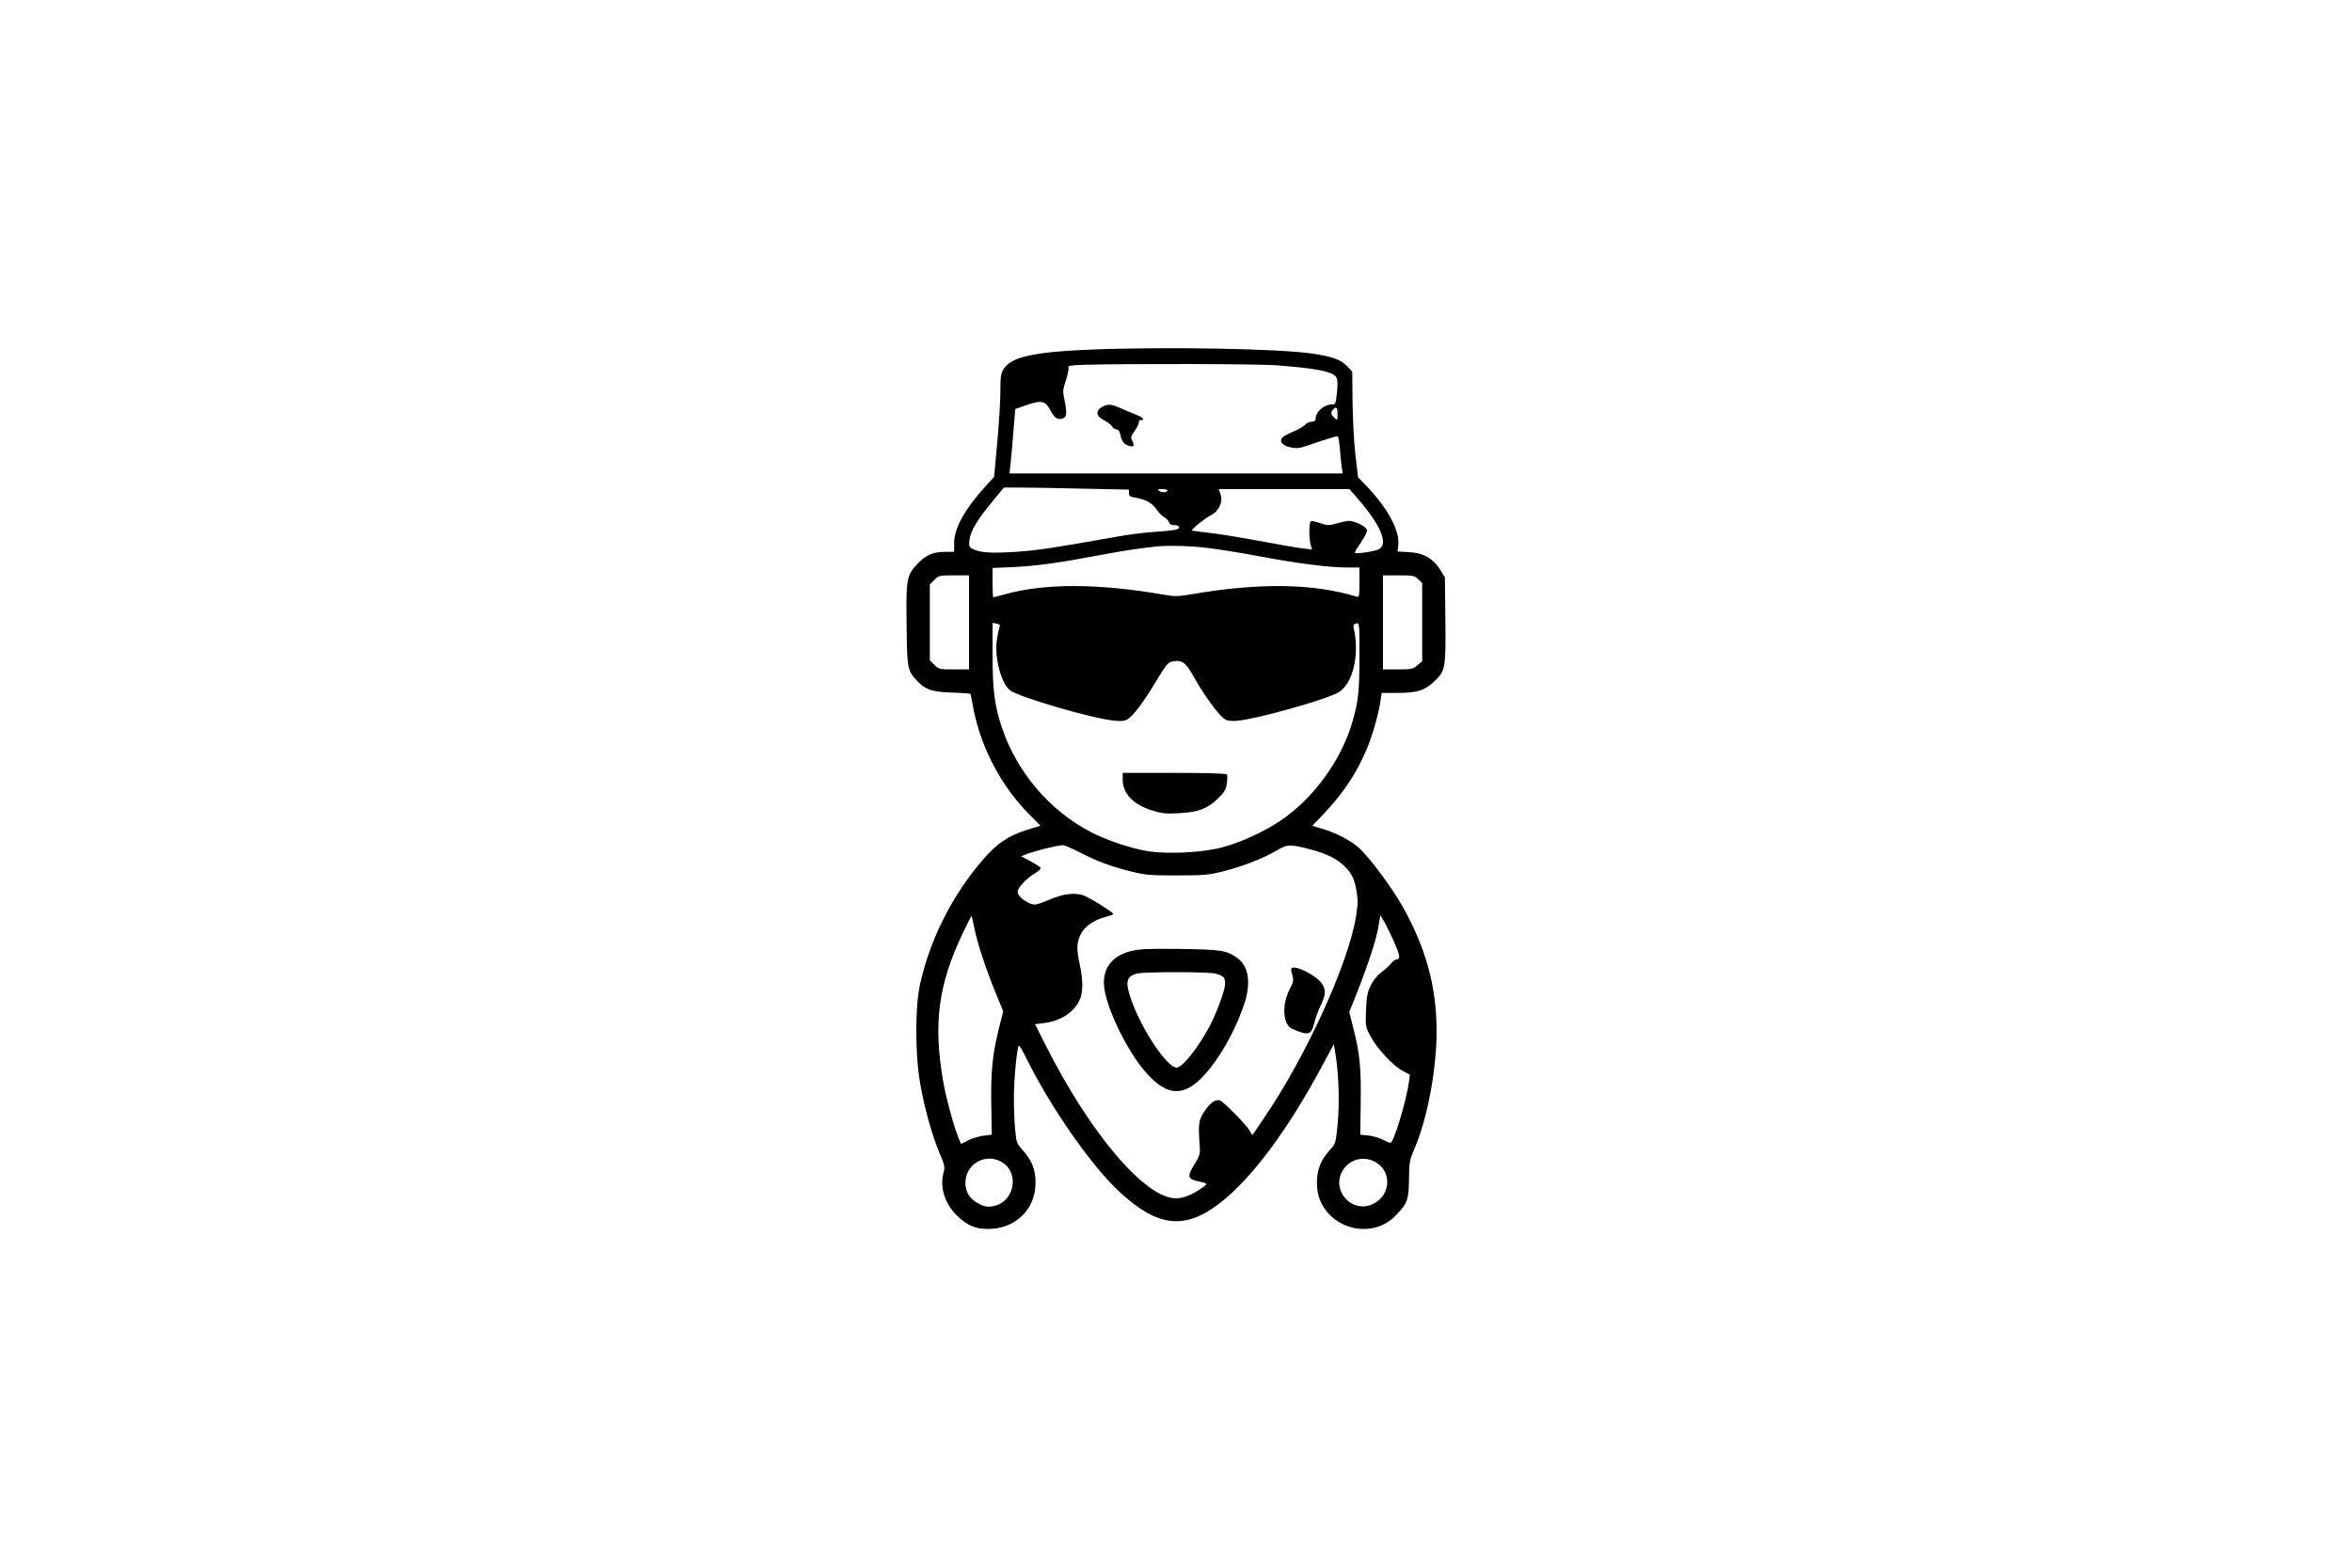 <?xml version="1.0" standalone="no"?>
<!DOCTYPE svg PUBLIC "-//W3C//DTD SVG 20010904//EN"
 "http://www.w3.org/TR/2001/REC-SVG-20010904/DTD/svg10.dtd">
<svg version="1.0" xmlns="http://www.w3.org/2000/svg"
 width="1500pt" height="1000pt" viewBox="0 0 1500 1000"
 preserveAspectRatio="xMidYMid meet">

<g transform="translate(0,1000) scale(0.1,-0.1)"
fill="#000000" stroke="none">
<path d="M6955 7770 c-367 -15 -507 -47 -556 -126 -16 -26 -19 -50 -19 -140 0
-60 -9 -207 -20 -328 l-20 -218 -52 -57 c-133 -145 -202 -269 -203 -363 l0
-58 -50 0 c-84 0 -125 -17 -181 -74 -72 -75 -76 -93 -72 -396 3 -278 5 -287
67 -353 52 -56 95 -71 224 -75 64 -2 117 -6 117 -9 0 -3 9 -49 20 -104 51
-249 180 -490 359 -669 l67 -67 -88 -27 c-117 -37 -190 -86 -277 -187 -196
-226 -339 -508 -403 -796 -33 -144 -32 -452 1 -638 27 -155 76 -329 124 -443
30 -69 34 -88 26 -115 -27 -96 3 -199 81 -278 70 -70 132 -94 229 -87 161 12
275 133 275 292 1 85 -24 147 -83 211 -37 40 -39 47 -47 131 -5 49 -8 143 -8
209 1 124 21 325 33 325 4 0 24 -35 45 -77 156 -317 415 -688 597 -857 242
-224 416 -243 638 -71 202 156 432 464 650 870 l78 145 12 -76 c20 -133 24
-303 12 -434 -11 -114 -15 -128 -40 -155 -69 -74 -93 -133 -92 -226 1 -257
324 -386 503 -202 74 77 83 101 84 233 1 106 4 121 34 190 84 198 142 506 142
755 -1 284 -68 529 -220 798 -64 112 -191 285 -263 357 -53 53 -154 107 -252
135 l-58 17 68 71 c128 136 208 253 275 408 40 93 79 229 93 322 l7 47 95 0
c127 0 173 13 233 67 79 71 81 84 78 399 l-3 271 -30 49 c-45 72 -109 108
-200 112 l-72 4 5 43 c9 87 -65 228 -191 362 l-66 69 -17 145 c-9 79 -17 231
-18 336 l-2 193 -34 35 c-40 42 -92 60 -225 80 -208 31 -941 44 -1410 25z
m1186 -100 c187 -15 284 -28 338 -48 53 -20 57 -34 46 -139 -6 -58 -9 -63 -30
-63 -53 0 -105 -47 -105 -95 0 -9 -9 -15 -25 -15 -13 0 -33 -9 -43 -21 -11
-11 -46 -31 -78 -44 -33 -13 -63 -31 -69 -39 -16 -26 7 -50 58 -60 38 -8 57
-5 109 13 56 20 111 38 174 56 20 6 21 2 28 -67 3 -40 9 -94 12 -120 l7 -48
-1063 0 -1062 0 7 63 c4 34 12 126 18 205 l12 143 77 27 c92 31 116 25 148
-37 24 -47 46 -62 78 -50 26 10 28 34 10 121 -11 52 -10 64 10 123 12 36 19
71 16 80 -5 12 11 15 98 18 265 8 1108 6 1229 -3z m389 -312 c0 -40 0 -41 -20
-23 -23 21 -25 36 -8 53 21 21 28 13 28 -30z m-1622 -475 l292 -6 0 -23 c0
-18 7 -23 43 -29 64 -11 106 -34 133 -75 14 -20 36 -43 49 -50 14 -7 27 -21
31 -32 3 -12 15 -18 35 -18 18 0 29 -5 29 -14 0 -15 -29 -20 -186 -31 -44 -3
-143 -16 -220 -30 -388 -69 -493 -85 -632 -95 -161 -10 -229 -6 -276 17 -26
14 -28 18 -23 59 6 55 50 130 146 245 l73 89 107 0 c58 0 238 -3 399 -7z m537
-13 c-8 -13 -35 -13 -55 0 -11 7 -5 10 23 10 23 0 36 -4 32 -10z m1211 -47
c150 -172 201 -293 137 -327 -31 -15 -153 -32 -153 -21 0 4 18 34 41 67 22 33
39 67 37 76 -4 25 -87 64 -123 59 -16 -2 -52 -10 -78 -18 -43 -12 -53 -11 -98
4 -27 10 -54 15 -59 12 -12 -8 -13 -109 -1 -151 l9 -30 -67 9 c-36 4 -159 26
-272 47 -113 21 -254 44 -315 51 -60 7 -111 13 -112 15 -8 6 81 77 120 97 53
27 80 87 61 137 l-11 30 417 0 417 0 50 -57z m-956 -318 c69 -8 220 -32 335
-54 237 -45 443 -71 558 -71 l77 0 0 -96 c0 -86 -2 -95 -17 -90 -276 84 -615
90 -1044 17 -95 -16 -115 -17 -183 -5 -420 73 -760 74 -1014 4 -40 -11 -74
-20 -77 -20 -3 0 -5 42 -5 93 l0 94 138 6 c145 7 294 28 551 77 135 25 221 39
346 53 75 9 221 6 335 -8z m-1520 -475 l0 -300 -96 0 c-92 0 -97 1 -125 29
l-29 29 0 242 0 242 29 29 c28 28 33 29 125 29 l96 0 0 -300z m2865 275 l25
-24 0 -250 0 -249 -31 -26 c-28 -24 -38 -26 -125 -26 l-94 0 0 300 0 300 100
0 c94 0 103 -2 125 -25z m-2670 -304 c-4 -9 -12 -45 -17 -81 -18 -110 29 -288
86 -325 71 -47 529 -180 663 -192 48 -5 68 -2 87 11 36 23 100 109 181 244 59
99 75 117 100 122 64 13 86 -3 143 -105 65 -116 161 -246 196 -264 17 -10 43
-12 83 -8 135 15 555 133 638 180 92 52 137 238 99 408 -5 21 -2 27 15 32 21
5 21 3 21 -206 0 -229 -7 -288 -45 -422 -70 -241 -243 -481 -450 -624 -104
-72 -261 -145 -380 -176 -123 -33 -335 -44 -466 -26 -106 16 -268 69 -373 124
-262 136 -471 382 -566 665 -47 141 -60 241 -60 467 l0 202 26 -5 c18 -3 23
-9 19 -21z m507 -1436 c112 -58 196 -90 328 -123 95 -24 122 -26 295 -26 173
0 200 2 297 26 125 32 258 84 342 134 68 40 86 40 224 3 93 -25 162 -59 206
-104 48 -47 64 -81 78 -162 9 -56 8 -84 -5 -165 -51 -301 -316 -882 -580
-1271 l-80 -118 -19 32 c-24 39 -170 187 -189 190 -30 6 -59 -14 -95 -66 -40
-59 -43 -81 -33 -221 4 -56 1 -65 -35 -124 -45 -73 -42 -90 20 -104 69 -15 69
-15 33 -41 -58 -43 -121 -69 -169 -69 -198 0 -552 418 -838 990 l-61 121 56 7
c103 12 186 64 225 140 26 50 27 127 4 234 -21 98 -20 137 5 190 25 52 85 94
160 113 27 7 49 15 49 18 0 12 -156 109 -194 121 -55 18 -131 7 -214 -29 -39
-17 -80 -31 -92 -31 -42 0 -110 50 -110 81 0 26 55 85 107 116 24 14 42 30 40
36 -2 6 -31 25 -64 43 l-61 32 41 16 c58 21 174 50 226 55 8 0 54 -19 103 -44z
m-667 -490 c19 -95 77 -269 139 -418 l44 -108 -28 -112 c-41 -164 -52 -278
-48 -489 l3 -186 -50 -6 c-27 -3 -71 -16 -98 -29 l-48 -24 -15 36 c-27 62 -83
266 -98 358 -65 372 -33 619 122 946 30 64 57 116 58 114 2 -1 10 -38 19 -82z
m2676 -83 c39 -90 42 -112 14 -112 -7 0 -23 -12 -34 -26 -11 -14 -38 -39 -60
-55 -24 -17 -52 -50 -67 -81 -23 -45 -28 -69 -32 -159 -4 -106 -4 -107 29
-170 42 -79 144 -188 205 -220 l46 -24 -7 -49 c-15 -116 -97 -386 -117 -386
-5 0 -27 9 -50 21 -22 11 -64 23 -92 26 l-51 5 3 202 c3 223 -5 312 -46 473
l-27 108 48 120 c67 167 123 337 138 423 l12 74 24 -39 c12 -21 41 -80 64
-131z m-2514 -1398 c131 -63 98 -264 -47 -289 -32 -5 -51 -2 -88 17 -56 28
-85 73 -85 133 0 114 116 188 220 139z m2394 -6 c110 -61 99 -218 -19 -270
-131 -58 -262 86 -191 212 42 75 135 100 210 58z"/>
<path d="M7028 7404 c-43 -23 -38 -59 12 -84 22 -11 46 -29 52 -40 7 -11 21
-20 30 -20 11 0 19 -11 23 -32 8 -44 26 -65 58 -73 30 -8 34 3 16 37 -9 17 -6
27 19 62 16 22 27 47 25 54 -3 6 2 12 11 12 33 0 14 19 -36 38 -29 11 -73 30
-98 41 -53 24 -75 25 -112 5z"/>
<path d="M7160 5028 c0 -91 68 -162 192 -199 58 -18 86 -21 167 -16 123 6 181
28 247 92 43 42 53 58 58 97 4 27 4 52 1 58 -4 6 -126 10 -336 10 l-329 0 0
-42z"/>
<path d="M7207 3932 c-109 -30 -167 -99 -167 -201 0 -133 148 -443 278 -583
98 -106 177 -132 264 -87 115 59 274 298 352 531 46 135 30 246 -43 297 -68
49 -101 54 -366 58 -217 2 -259 0 -318 -15z m543 -142 c56 -16 64 -25 63 -69
-2 -45 -59 -195 -106 -281 -76 -137 -168 -250 -203 -250 -60 0 -219 236 -288
428 -42 118 -34 155 37 172 48 12 457 11 497 0z"/>
<path d="M8236 3822 c-3 -5 0 -24 6 -43 9 -31 7 -42 -17 -89 -53 -104 -43
-229 18 -254 104 -43 119 -39 138 36 7 29 25 80 41 113 33 70 35 96 11 137
-32 54 -179 128 -197 100z"/>
</g>
</svg>
